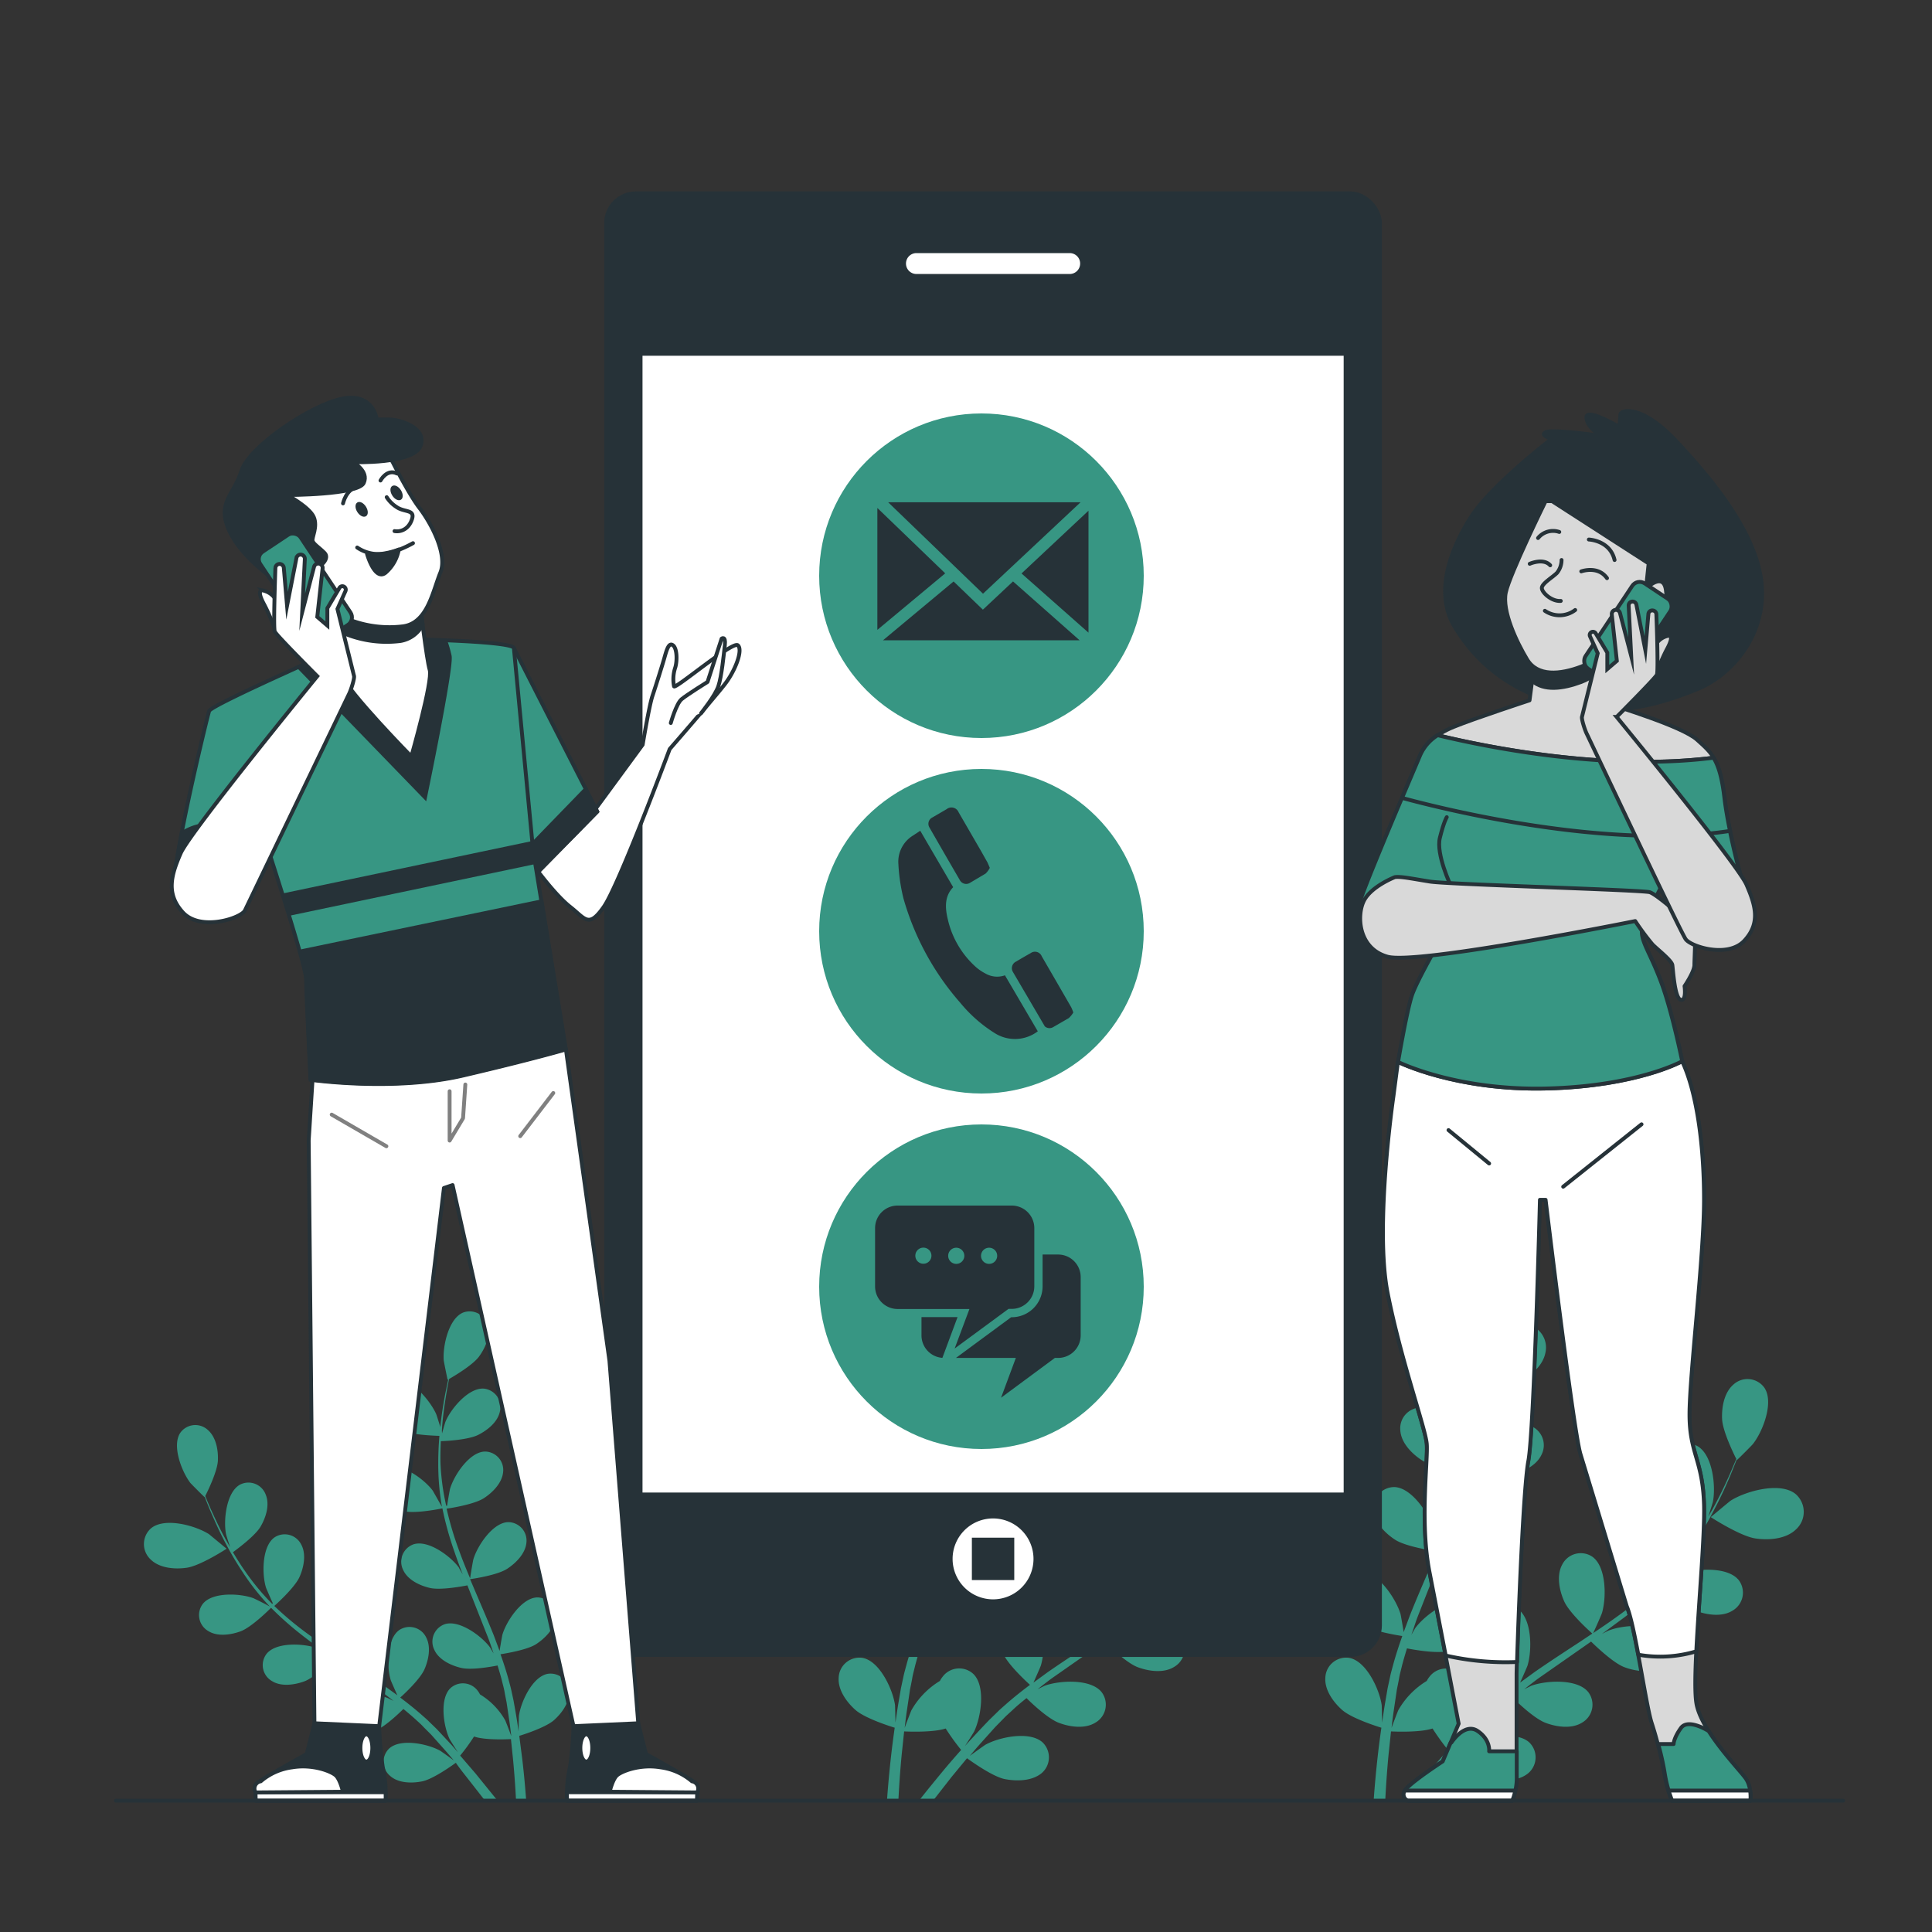 <svg xmlns="http://www.w3.org/2000/svg" xmlns:xlink="http://www.w3.org/1999/xlink" viewBox="0 0 500 500"><rect x="0" y="0" width="500" height="500" fill="#333333" stroke="none"/><style>.B{fill:#263238}.C{stroke-linejoin:round}.D{fill:#379683}.E{fill:#fff}.F{stroke:#263238}.G{stroke-linecap:round}.H{fill:none}.I{fill:#d9d9d9}.J{stroke-miterlimit:10}</style><g class="D"><use xlink:href="#B"/><use xlink:href="#C"/><path d="m372.3 459.83-4.82 6.17h-3.64c1.83-2.35 4-5 6.38-7.88 1.4-1.68 2.93-3.44 4.52-5.24a59.67 59.67 0 0 1-4-5.55c-3.25 1.09-9.89.8-10.75.76l-.65 6.18c-.42 4.45-.67 8.4-.84 11.73h-3c.24-3.4.59-7.44 1.11-12a251.56 251.56 0 0 1 .89-6.87c-.84-.25-7.65-2.38-10.15-4.59-2.27-2-4.6-5.2-4.35-8.4a5.38 5.38 0 0 1 6.18-5.08c4.47.81 7.87 8.26 8.41 12.28 0 .24.09 2.85.1 4.5l.42-2.91c.3-2 .66-3.93 1-6l.66-3.07c.22-1.07.54-2.09.81-3.15.67-2.43 1.47-4.87 2.33-7.31-1.73-.26-7.85-1.3-10.41-2.95s-5.33-4.44-5.57-7.64a5.39 5.39 0 0 1 5.34-6c4.54.12 9 7 10.18 10.87.07.24.57 3.12.82 4.71l1.63-4.38c1.68-4.21 3.51-8.43 5.32-12.64l1.63-3.88c-.61-.09-7.91-1.16-10.78-3-2.54-1.64-5.33-4.44-5.57-7.64a5.39 5.39 0 0 1 5.34-6c4.54.12 9 7 10.17 10.87.09.29.81 4.44.94 5.51 1.2-2.85 2.36-5.7 3.39-8.55a95.17 95.17 0 0 0 3.49-11.77c-.29 0-7.91-1.13-10.85-3-2.54-1.64-5.33-4.44-5.57-7.64a5.38 5.38 0 0 1 5.34-6c4.54.12 9 7 10.17 10.86.08.26.63 3.42.86 4.93h.26a69.09 69.09 0 0 0 1.31-12.28c.07-2.27 0-4.44-.1-6.55-1.44-.06-8-.39-10.85-1.81s-5.79-3.82-6.38-7a5.39 5.39 0 0 1 4.66-6.51c4.52-.38 9.74 5.94 11.3 9.68.09.21.72 2.37 1.16 4l-.19-2.85c-.29-3.43-.76-6.54-1.2-9.3-.26-1.57-.53-3-.8-4.29-1.38-.8-6.92-4.06-8.75-6.57s-3.37-6.07-2.44-9.14a5.38 5.38 0 0 1 7.13-3.63c4.19 1.75 5.91 9.76 5.57 13.8 0 .35-1.12 5.76-1.19 5.72l-.08-.05.85 4.11a154.09 154.09 0 0 1 1.41 9.3 96.06 96.06 0 0 1 .64 11.12 70.85 70.85 0 0 1-1 12.42v.14c.62-1.17 2.47-4.41 2.64-4.64 2.39-3.27 8.95-8.19 13.26-6.76a5.37 5.37 0 0 1 3 7.41c-1.31 2.93-4.89 4.62-7.84 5.3-3.33.77-10.59-.71-11.17-.83a95.7 95.7 0 0 1-3.32 12.25 173.5 173.5 0 0 1-2.56 7l1.17-2c2.39-3.27 8.94-8.19 13.26-6.76a5.37 5.37 0 0 1 3 7.41c-1.31 2.93-4.88 4.62-7.83 5.3s-9.21-.45-10.85-.77l-1.06 2.67-5 12.71c-.55 1.48-1 3-1.54 4.45l1-1.74c2.39-3.28 8.94-8.19 13.26-6.77a5.38 5.38 0 0 1 3 7.42c-1.31 2.93-4.88 4.62-7.83 5.29s-8.61-.33-10.56-.71c-.46 1.54-.93 3.07-1.31 4.58-.23 1-.53 2-.71 3.06s-.4 2.06-.6 3.08l-.88 5.94c-.19 1.34-.34 2.62-.49 3.91.53-1.48 1.64-4.36 1.76-4.59a20.88 20.88 0 0 1 7.35-7.55 5.93 5.93 0 0 1 .64-1 5.37 5.37 0 0 1 7.95-.83c3.29 3.14 2 11.23.24 14.88-.1.22-1.49 2.43-2.4 3.81.66-.73 1.28-1.45 2-2.19 1.34-1.48 2.71-2.92 4.19-4.47l2.25-2.19c.73-.75 1.6-1.45 2.4-2.18 1.91-1.67 3.92-3.26 6-4.82-1.29-1.17-5.82-5.41-7-8.2s-2-6.64-.43-9.44a5.38 5.38 0 0 1 7.74-2c3.72 2.61 3.69 10.8 2.49 14.68-.07.24-1.24 2.92-1.91 4.38l3.77-2.75c3.73-2.59 7.58-5.1 11.42-7.61l3.5-2.33c-.47-.42-6-5.34-7.33-8.46-1.22-2.77-2-6.65-.43-9.45a5.37 5.37 0 0 1 7.74-2c3.72 2.6 3.69 10.8 2.49 14.67-.09.29-1.78 4.16-2.26 5.12 2.57-1.72 5.11-3.45 7.54-5.26a93.76 93.76 0 0 0 9.41-7.9c-.22-.19-6-5.3-7.38-8.5-1.22-2.77-2-6.65-.44-9.44a5.37 5.37 0 0 1 7.74-2c3.73 2.61 3.69 10.8 2.5 14.67-.08.26-1.37 3.2-2 4.59a1.59 1.59 0 0 1 .21.15 68.46 68.46 0 0 0 7.87-9.52c1.31-1.86 2.46-3.7 3.53-5.52-1.17-.85-6.47-4.75-8.05-7.49s-2.72-6.39-1.47-9.34a5.37 5.37 0 0 1 7.47-2.87c4 2.18 4.85 10.33 4.09 14.31 0 .22-.71 2.38-1.21 3.94.47-.83 1-1.68 1.41-2.48 1.65-3 3-5.87 4.13-8.42l1.7-4c-.72-1.42-3.53-7.21-3.67-10.31s.53-6.92 3-9a5.37 5.37 0 0 1 7.95.9c2.53 3.77-.45 11.4-3 14.58-.21.28-4.1 4.19-4.14 4.12l-.05-.09c-.46 1.21-1 2.5-1.55 3.9-1.1 2.57-2.37 5.47-4 8.53a93.42 93.42 0 0 1-5.6 9.63 69.44 69.44 0 0 1-7.73 9.78.94.94 0 0 1-.1.1c1.16-.64 4.49-2.31 4.76-2.41 3.8-1.41 12-1.9 14.79 1.67a5.37 5.37 0 0 1-1.6 7.84c-2.7 1.72-6.61 1.15-9.45.09-3.2-1.2-8.44-6.43-8.86-6.85a94.35 94.35 0 0 1-9.53 8.38l-6 4.43c1-.52 1.95-1 2.09-1 3.8-1.41 12-1.9 14.79 1.67a5.37 5.37 0 0 1-1.6 7.84c-2.7 1.72-6.61 1.16-9.45.1s-7.44-5.46-8.63-6.63l-2.35 1.64-11.21 7.83c-1.28.93-2.5 1.9-3.74 2.86l1.81-.89c3.8-1.41 12-1.9 14.79 1.67a5.37 5.37 0 0 1-1.59 7.84c-2.71 1.72-6.62 1.16-9.46.09s-7-5-8.41-6.41c-1.23 1-2.47 2-3.61 3.09-.77.73-1.56 1.38-2.29 2.16l-2.2 2.24-4 4.46c-.89 1-1.73 2-2.57 3 1.27-.94 3.78-2.73 4-2.86 3.55-2 11.55-3.69 14.87-.59a5.38 5.38 0 0 1-.38 8C392.91 461 389 461 386 460.42c-3.26-.68-9-4.87-9.74-5.39l-3.96 4.8z"/><use xlink:href="#B" x="-126"/><use xlink:href="#C" x="-126"/><path d="m246.3 459.83-4.82 6.17h-3.64c1.83-2.35 4-5 6.38-7.88 1.4-1.68 2.93-3.44 4.52-5.24a59.67 59.67 0 0 1-4-5.55c-3.25 1.09-9.89.8-10.75.76l-.65 6.18c-.42 4.45-.67 8.4-.84 11.73h-2.95c.24-3.4.59-7.44 1.11-12a251.56 251.56 0 0 1 .89-6.87c-.84-.25-7.65-2.38-10.15-4.59-2.27-2-4.6-5.2-4.35-8.4a5.38 5.38 0 0 1 6.18-5.08c4.47.81 7.87 8.26 8.41 12.28 0 .24.09 2.85.1 4.5l.42-2.91c.3-2 .66-3.93 1-6l.66-3.07c.22-1.07.54-2.09.81-3.15.67-2.43 1.47-4.87 2.33-7.31-1.73-.26-7.85-1.3-10.41-2.95s-5.33-4.44-5.57-7.64a5.39 5.39 0 0 1 5.34-6c4.54.12 9 7 10.18 10.87.07.24.57 3.12.82 4.71.53-1.46 1-2.92 1.63-4.38 1.68-4.21 3.51-8.43 5.32-12.64l1.63-3.88c-.61-.09-7.91-1.16-10.78-3-2.54-1.64-5.33-4.44-5.57-7.64a5.39 5.39 0 0 1 5.34-6c4.54.12 9 7 10.17 10.87.09.29.81 4.44.94 5.51 1.2-2.85 2.36-5.7 3.39-8.55a95.17 95.17 0 0 0 3.49-11.77c-.29 0-7.91-1.13-10.85-3-2.54-1.64-5.33-4.44-5.57-7.64a5.38 5.38 0 0 1 5.34-6c4.54.12 9 7 10.17 10.86.08.26.63 3.42.86 4.93h.26a69.09 69.09 0 0 0 1.31-12.28c.07-2.27 0-4.44-.1-6.55-1.44-.06-8-.39-10.85-1.81s-5.79-3.82-6.38-7a5.39 5.39 0 0 1 4.65-6.51c4.53-.38 9.75 5.94 11.31 9.68.09.21.72 2.37 1.16 4l-.19-2.85c-.29-3.43-.76-6.54-1.2-9.3-.26-1.57-.53-3-.8-4.29-1.38-.8-6.92-4.06-8.75-6.57s-3.37-6.07-2.44-9.14a5.38 5.38 0 0 1 7.13-3.63c4.19 1.75 5.91 9.76 5.57 13.8 0 .35-1.12 5.76-1.19 5.72l-.08-.05.85 4.11c.5 2.75 1.05 5.87 1.41 9.3a96.06 96.06 0 0 1 .64 11.12 70.85 70.85 0 0 1-1.05 12.42v.14c.62-1.17 2.47-4.41 2.64-4.64 2.39-3.27 8.95-8.19 13.26-6.76a5.37 5.37 0 0 1 3 7.41c-1.31 2.93-4.89 4.62-7.84 5.3-3.33.77-10.59-.71-11.17-.83a95.7 95.7 0 0 1-3.32 12.25 173.5 173.5 0 0 1-2.56 7l1.17-2c2.39-3.27 8.94-8.19 13.26-6.76a5.37 5.37 0 0 1 3 7.41c-1.31 2.93-4.88 4.62-7.83 5.3s-9.21-.45-10.85-.77l-1.06 2.67-5 12.71c-.55 1.48-1 3-1.54 4.45l1-1.74c2.39-3.28 8.94-8.19 13.26-6.77a5.38 5.38 0 0 1 3 7.42c-1.31 2.93-4.88 4.62-7.83 5.29s-8.61-.33-10.56-.71c-.46 1.54-.93 3.07-1.31 4.58-.23 1-.53 2-.71 3.06s-.4 2.06-.6 3.08l-.88 5.94c-.19 1.34-.34 2.62-.49 3.91.53-1.48 1.64-4.36 1.76-4.59a20.88 20.88 0 0 1 7.35-7.55 5.93 5.93 0 0 1 .64-1 5.37 5.37 0 0 1 8-.83c3.29 3.14 2 11.23.24 14.88-.1.22-1.49 2.43-2.4 3.81.66-.73 1.28-1.45 2-2.19 1.34-1.48 2.71-2.92 4.19-4.47l2.25-2.19c.73-.75 1.6-1.45 2.4-2.18 1.91-1.67 3.92-3.26 6-4.82-1.29-1.17-5.82-5.41-7-8.2s-2-6.64-.43-9.44a5.38 5.38 0 0 1 7.74-2c3.72 2.61 3.69 10.8 2.49 14.68-.07.24-1.24 2.92-1.91 4.38l3.77-2.75c3.73-2.59 7.58-5.1 11.42-7.61l3.5-2.33c-.47-.42-6-5.34-7.33-8.46-1.22-2.77-2-6.65-.43-9.45a5.37 5.37 0 0 1 7.74-2c3.72 2.6 3.69 10.8 2.49 14.67-.09.29-1.78 4.16-2.26 5.12 2.57-1.72 5.11-3.45 7.54-5.26a93.76 93.76 0 0 0 9.41-7.9c-.22-.19-6-5.3-7.38-8.5-1.22-2.77-2-6.65-.44-9.44a5.37 5.37 0 0 1 7.74-2c3.73 2.61 3.69 10.8 2.5 14.67-.08.26-1.37 3.2-2 4.59a1.59 1.59 0 0 1 .21.15 68.46 68.46 0 0 0 7.87-9.52c1.31-1.86 2.46-3.7 3.53-5.52-1.17-.85-6.47-4.75-8.05-7.49s-2.72-6.39-1.47-9.34a5.37 5.37 0 0 1 7.47-2.87c4 2.18 4.85 10.33 4.09 14.31 0 .22-.71 2.38-1.21 3.94.47-.83 1-1.68 1.41-2.48 1.65-3 3-5.87 4.13-8.42l1.7-4c-.72-1.42-3.53-7.21-3.67-10.31s.53-6.92 3-9a5.37 5.37 0 0 1 7.95.9c2.53 3.77-.45 11.4-3 14.58-.21.28-4.1 4.19-4.14 4.12l-.05-.09c-.46 1.21-1 2.5-1.55 3.9-1.1 2.57-2.37 5.47-4 8.53a93.42 93.42 0 0 1-5.6 9.63 69.44 69.44 0 0 1-7.73 9.78.94.94 0 0 1-.1.1c1.16-.64 4.49-2.31 4.76-2.41 3.8-1.41 12-1.9 14.79 1.67a5.37 5.37 0 0 1-1.6 7.84c-2.7 1.72-6.61 1.15-9.45.09-3.2-1.2-8.44-6.43-8.86-6.85a94.35 94.35 0 0 1-9.53 8.38l-6 4.43c1-.52 1.95-1 2.09-1 3.8-1.41 12-1.9 14.79 1.67a5.37 5.37 0 0 1-1.6 7.84c-2.7 1.72-6.61 1.16-9.45.1s-7.44-5.46-8.63-6.63l-2.35 1.64-11.21 7.83c-1.28.93-2.5 1.9-3.74 2.86l1.81-.89c3.8-1.41 12-1.9 14.79 1.67a5.37 5.37 0 0 1-1.59 7.84c-2.71 1.72-6.62 1.16-9.46.09s-7-5-8.41-6.41c-1.23 1-2.47 2-3.61 3.09-.77.73-1.56 1.38-2.29 2.16l-2.2 2.24-4 4.46c-.89 1-1.73 2-2.57 3 1.27-.94 3.78-2.73 4-2.86 3.55-2 11.55-3.69 14.87-.59a5.38 5.38 0 0 1-.38 8C266.91 461 263 461 260 460.42c-3.26-.68-9-4.87-9.74-5.39l-3.96 4.8zm-197.97-54.1c3.56-.51 10.32-4.92 10.32-4.92l-4.55-3.76c-3.45-2.21-11.42-4.46-15-1.54a5.44 5.44 0 0 0-.1 8.09c2.32 2.28 6.3 2.57 9.33 2.13zm66.28-34.11c.08 0-1.58-5.33-1.72-5.65-1.66-3.75-7.07-10-11.64-9.54a5.43 5.43 0 0 0-4.56 6.68c.66 3.17 3.83 5.61 6.6 6.92 3.25 1.53 11.31 1.59 11.32 1.59z"/><path d="m121.24 460.52 4.28 5.48h3.24l-5.67-7-4-4.65a53.18 53.18 0 0 0 3.59-4.94c2.88 1 8.78.71 9.55.67l.57 5.5a243.97 243.97 0 0 1 .75 10.42h2.62a222.56 222.56 0 0 0-1-10.66l-.78-6.1c.74-.23 6.79-2.12 9-4.08 2-1.79 4.09-4.62 3.87-7.46a4.79 4.79 0 0 0-5.49-4.52c-4 .72-7 7.34-7.48 10.91 0 .21-.08 2.53-.08 4l-.38-2.59c-.27-1.75-.59-3.49-.92-5.36l-.59-2.73c-.2-.92-.48-1.86-.72-2.8-.59-2.16-1.3-4.33-2.07-6.49 1.54-.24 7-1.16 9.24-2.63s4.74-3.94 5-6.78a4.79 4.79 0 0 0-4.75-5.3c-4 .11-8 6.2-9 9.65-.06.22-.51 2.78-.73 4.2l-1.45-3.9c-1.49-3.74-3.12-7.49-4.72-11.23l-1.46-3.44c.55-.08 7-1 9.58-2.68 2.26-1.46 4.74-3.94 5-6.79a4.77 4.77 0 0 0-4.74-5.29c-4 .11-8 6.19-9 9.65-.08.26-.72 3.95-.83 4.9-1.07-2.53-2.1-5.06-3-7.59a84.77 84.77 0 0 1-3.09-10.46c.25 0 7-1 9.63-2.69 2.26-1.46 4.74-3.94 5-6.79a4.77 4.77 0 0 0-4.74-5.29c-4 .11-8 6.19-9 9.65-.07.23-.56 3-.76 4.38h-.23a61.88 61.88 0 0 1-1.48-10.9c-.06-2 0-4 .09-5.83 1.28 0 7.13-.34 9.64-1.6s5.15-3.4 5.67-6.2a4.78 4.78 0 0 0-4.13-5.78c-4-.34-8.66 5.27-10 8.6-.07.18-.64 2.1-1 3.51l.17-2.53c.25-3 .67-5.81 1.07-8.26.23-1.39.47-2.65.71-3.82 1.23-.7 6.15-3.6 7.77-5.83s3-5.39 2.17-8.12a4.78 4.78 0 0 0-6.33-3.23c-3.73 1.56-5.26 8.67-5 12.26 0 .31 1 5.12 1 5.09l.17-.05-.76 3.65c-.45 2.45-.93 5.22-1.25 8.26a84.62 84.62 0 0 0-.57 9.89 62.53 62.53 0 0 0 .93 11v.13l-2.34-4.13c-2.13-2.9-8-7.27-11.78-6a4.78 4.78 0 0 0-2.66 6.59c1.16 2.61 4.33 4.1 7 4.71 3 .68 9.41-.63 9.92-.74a84 84 0 0 0 3 10.89c.7 2.08 1.47 4.15 2.27 6.21-.51-.88-1-1.68-1-1.78-2.13-2.91-7.95-7.28-11.78-6a4.78 4.78 0 0 0-2.66 6.59c1.16 2.6 4.33 4.1 7 4.7s8.18-.39 9.64-.68l.94 2.37 4.46 11.3c.5 1.31.93 2.63 1.38 3.95l-.91-1.55c-2.13-2.91-8-7.28-11.78-6a4.78 4.78 0 0 0-2.66 6.59c1.16 2.6 4.34 4.1 7 4.71s7.64-.3 9.38-.63c.41 1.36.83 2.72 1.16 4.06.21.91.48 1.78.64 2.72s.35 1.83.53 2.74l.78 5.27c.17 1.19.3 2.33.44 3.48-.48-1.32-1.46-3.88-1.57-4.08a18.39 18.39 0 0 0-6.53-6.71 5.21 5.21 0 0 0-.56-.9 4.78 4.78 0 0 0-7.07-.73c-2.92 2.79-1.79 10-.22 13.22.1.19 1.33 2.15 2.14 3.38l-1.75-2-3.73-4-2-1.94c-.65-.67-1.42-1.29-2.14-1.94-1.69-1.48-3.48-2.89-5.31-4.28 1.15-1 5.17-4.81 6.26-7.28s1.78-5.91.39-8.4a4.79 4.79 0 0 0-6.88-1.8c-3.31 2.32-3.28 9.6-2.22 13 .07.22 1.11 2.6 1.71 3.9l-3.36-2.45c-3.31-2.3-6.73-4.52-10.14-6.76l-3.11-2.07c.41-.37 5.3-4.74 6.51-7.51 1.08-2.47 1.78-5.91.39-8.4a4.79 4.79 0 0 0-6.88-1.8c-3.3 2.32-3.28 9.6-2.21 13a110.78 110.78 0 0 0 2 4.54c-2.28-1.52-4.53-3.06-6.7-4.67a83.6 83.6 0 0 1-8.35-7c.19-.17 5.31-4.71 6.55-7.56 1.09-2.46 1.78-5.9.39-8.39a4.78 4.78 0 0 0-6.88-1.8c-3.3 2.32-3.28 9.6-2.21 13 .07.23 1.21 2.84 1.78 4.07a2.14 2.14 0 0 1-.19.13 61.38 61.38 0 0 1-7-8.45c-1.16-1.65-2.18-3.29-3.14-4.91 1-.75 5.75-4.22 7.16-6.65s2.41-5.68 1.3-8.3a4.76 4.76 0 0 0-6.63-2.54c-3.54 1.93-4.32 9.17-3.64 12.71 0 .19.63 2.11 1.08 3.5l-1.26-2.21c-1.46-2.67-2.64-5.21-3.66-7.47-.58-1.29-1.07-2.47-1.52-3.58.64-1.26 3.14-6.4 3.27-9.16s-.48-6.14-2.67-8a4.77 4.77 0 0 0-7.06.8c-2.25 3.35.4 10.13 2.63 13 .2.24 3.65 3.72 3.69 3.65v-.07c.41 1.07.87 2.22 1.39 3.46 1 2.29 2.1 4.86 3.51 7.58a85.22 85.22 0 0 0 5 8.56 61.53 61.53 0 0 0 6.86 8.68l.1.1a93.07 93.07 0 0 0-4.23-2.15c-3.38-1.26-10.64-1.69-13.14 1.48a4.78 4.78 0 0 0 1.41 7c2.41 1.53 5.88 1 8.4.08 2.85-1.06 7.5-5.71 7.87-6.09a82.72 82.72 0 0 0 8.48 7.45c1.73 1.35 3.51 2.65 5.32 3.93l-1.85-.91c-3.38-1.25-10.65-1.69-13.14 1.49a4.77 4.77 0 0 0 1.41 7c2.41 1.53 5.88 1 8.4.08s6.61-4.84 7.67-5.88l2.09 1.46 10 6.95c1.14.83 2.23 1.69 3.33 2.54l-1.61-.79c-3.38-1.25-10.64-1.69-13.14 1.49a4.77 4.77 0 0 0 1.42 7c2.4 1.53 5.88 1 8.4.08s6.21-4.46 7.47-5.7c1.1.91 2.19 1.82 3.21 2.75.69.65 1.39 1.23 2 1.92l2 2 3.56 4c.8.9 1.54 1.78 2.28 2.66-1.12-.84-3.36-2.43-3.56-2.54-3.15-1.75-10.26-3.28-13.21-.52a4.78 4.78 0 0 0 .34 7.1c2.15 1.87 5.66 1.9 8.29 1.35 2.9-.61 8-4.32 8.66-4.79 1.03 1.5 2.18 2.93 3.27 4.31z"/></g><g class="C F"><rect x="156.87" y="50.04" width="200.26" height="378.27" rx="7.67" class="B"/><path d="M165.78 91.57h182.46v295.2H165.78z" class="E"/></g><path d="M276.84 70.91h-39.67a2.7 2.7 0 0 1-2.7-2.7 2.7 2.7 0 0 1 2.7-2.71h39.67a2.7 2.7 0 0 1 2.7 2.71 2.7 2.7 0 0 1-2.7 2.7z" class="E"/><path d="M267.82 403.44A10.82 10.82 0 1 0 257 414.26a10.81 10.81 0 0 0 10.82-10.82z" stroke-width=".704" class="C E F"/><path d="M251.52 397.95h10.97v10.97h-10.97z" class="B"/><g class="F"><g class="C"><path d="m361.78 274.83-1.18 9s-4.88 33.43-1.5 50.71 9.76 34.93 10.14 39.06-1.88 20.28.75 33.43l7.51 39.06-4.13 9.77s-8.64 5.63-9.76 7.51a1.69 1.69 0 0 0 .75 2.63h27a15.36 15.36 0 0 0 1.13-6.39v-26.29c0-2.63 1.5-47.32 3-55.21s3-67.61 3-67.61H400s7.14 59.34 9 65.73l12 39.44c2.23 5.64 4.89 25.16 6.39 30.05a101.1 101.1 0 0 1 3.38 13.52 33 33 0 0 0 1.88 6.76H453s.38-3.38-1.13-5.63-11.26-12-12.77-19.16 2.26-40.21 1.9-51.83-3.76-13.15-3.76-23.29S441 325.15 441 310.5s-2-28.15-5.67-35.86l-5.22-5.08h-64.63z" class="I"/><path d="M442.15 447.92v.05s-5.26-3.38-7.14-.75-1.88 4.13-1.88 4.13h-4a67.18 67.18 0 0 1 1.75 7.89 33 33 0 0 0 1.88 6.76H453s.38-3.38-1.13-5.63c-1.06-1.6-6.23-6.94-9.72-12.45z" class="D"/><path d="M432.72 466H453a11.72 11.72 0 0 0-.07-2.61h-21.12l.91 2.61z" class="E"/><path d="M392.53 459.61v-6.38h-7.14s.38-3-3-5.26-6.77 3-6.77 3h-.18l-2.07 4.88s-8.64 5.63-9.76 7.51a1.69 1.69 0 0 0 .75 2.63h27a15.36 15.36 0 0 0 1.17-6.38z" class="D"/><path d="M363.59 463.39a1.69 1.69 0 0 0 .77 2.61h27a11.07 11.07 0 0 0 .78-2.61zM439 427.36c.63-12.79 2.23-30.18 2-38-.37-11.65-3.76-13.15-3.76-23.29S441 325.15 441 310.5s-2-28.15-5.67-35.86l-5.22-5.08h-64.63l-3.7 5.27-1.18 9s-4.88 33.43-1.5 50.71 9.76 34.93 10.14 39.06-1.88 20.28.75 33.43l4.16 21.42a70 70 0 0 0 18.46 1.67c.32-10.87 1.62-45.19 2.92-52 1.5-7.89 3-67.61 3-67.61H400s7.14 59.34 9 65.73l12 39.44c1 2.4 2 7.32 3 12.56a32.47 32.47 0 0 0 15-.88z" class="E"/><path d="m404.55 307.12 20.28-16.15m-49.96 1.5 10.52 8.64" class="G H"/><path d="M419 110.46s-8.63-5.1-8.43-2.35 3.92 4.7 3.92 4.7-12.36-1.76-14.32-1 1.38 1.77 1.38 1.77-15.3 11.76-20.59 19.8-10 19.81-4.51 28.83 13.53 16.08 27.06 20 26.86-.2 35.88-3.92 18-14.32 16.47-27.65-13.37-27.24-22.2-36.64-14.31-8-14.31-6.67a17.75 17.75 0 0 1-.35 3.13z" class="B"/><path d="m397.84 166.16-2 15.09s-14.32 4.7-19.61 6.86-7.65 4.9-8.63 7.25-15 35-15.6 38.1.39 4.51 4.7 6.47 16.3-5.29 16.3-5.29l1.57 5.49s-7.85 13.33-9.22 17.64-3.53 17.06-3.53 17.06 14.9 7.45 38.43 6.87 35.1-7.06 35.1-7.06-2.55-12.75-5.29-20.2-5.1-10.39-5.1-13.33 8.63-18.24 8.63-18.24l18.22 8.59s-4.3-14.86-5.48-24.86-3.21-11.63-7.14-15.16-21.17-8.62-21.76-9 .78-16.86.78-16.86-14.88 3.92-20.37.58z" class="I"/><path d="M409.22 176.49c2.74-1 6-3.59 8.56-5.91l.39-5s-14.84 3.94-20.33.6l-1.35 10c3.04 2.72 8 2.09 12.73.31z" class="B"/><path d="M430 254.44c-2.75-7.45-5.1-10.39-5.1-13.33s8.63-18.24 8.63-18.24l18.22 8.59s-4.3-14.86-5.48-24.86c-.63-5.41-1.53-8.36-2.83-10.5-27.94 3.55-59-2.82-71.39-5.83a11.69 11.69 0 0 0-4.49 5.09c-1 2.36-15 35-15.6 38.1s.39 4.51 4.7 6.47 16.34-5.29 16.34-5.29l1.57 5.49s-7.85 13.33-9.22 17.64-3.53 17.06-3.53 17.06 14.9 7.45 38.43 6.87 35.1-7.06 35.1-7.06-2.59-12.75-5.35-20.2z" class="D"/><path d="M375.48 229.24s-3.9-8.17-2.84-12.43 1.78-5.33 1.78-5.33" class="G H"/><path d="M446.29 206.6c-.63-5.41-1.53-8.36-2.83-10.5-27.94 3.55-59-2.82-71.39-5.83a11.69 11.69 0 0 0-4.49 5.09l-4.73 11.14c11 3 53.13 13.43 84.87 8.54-.6-2.91-1.12-5.84-1.43-8.44z" class="D"/><path d="m401.67 129.7 25 16.11-.69 6.51s4.46-4.45 5.15.35-1 7.2-4.12 8.57-4.8 1-4.8 1-7.54 8.22-13 10.28-11.3 2.6-14-1.86-6.54-12.54-5.51-17.34S400 129.7 400 129.7Z" class="I"/><path d="M404.13 144.93a5.35 5.35 0 0 1-1.18 3.33c-1.17 1.18-3.92 2.75-3.92 3.92s2.55 3.53 4.9 3.34m-4.12 2.55a6.72 6.72 0 0 0 7.85-.2m1.57-10s4.31-1.57 6.66 1.76m-20-3.72s3.53-1.57 5.3.39m-3.14-7.06a5 5 0 0 1 5.49-1.57m7.65 1.96s5.49.2 6.66 5.3" class="G H"/><path d="M361 227s-6.08 2.35-8 6.08-1.57 12.35 6.07 14.51 64.12-9.22 64.12-9.22a64.86 64.86 0 0 0 4.51 6.08c1.38 1.37 4.91 4.12 5.1 5.29s.59 8.63 2.16 9 1-3.53 1-3.53 2.55-3.72 2.55-5.49.39-7.45 0-8.82-9.61-9.41-11.57-10-52.16-2-56.86-2.75-7.52-1.36-9.08-1.15z" class="I"/></g><g class="J"><rect x="415.39" y="150.74" width="11.83" height="26.49" rx="2.31" transform="rotate(-146.39 421.304 163.994)" class="D"/><g class="I"><path d="M429 173.35s1.24-3.18 2.47-5.47 1.24-3.36.36-3.36a4.88 4.88 0 0 0-3.89 3.71 18.34 18.34 0 0 0-.35 5.83Z"/><path d="M418.39 185.54s10.07-10.07 10.42-10.95 0-12.35-.15-15.59a1 1 0 0 0-.85-1 1 1 0 0 0-1.21.93l-.79 9.29-2.31-11.7a1 1 0 0 0-1-.84 1 1 0 0 0-1 1.09l.65 13-2.9-11.13a1.08 1.08 0 0 0-1.33-.77 1.08 1.08 0 0 0-.79 1.16l1.31 12-2.47 2.12v-4.24l-3-5a.84.84 0 0 0-1.09-.32.83.83 0 0 0-.39 1.09l2 4.39-4.07 16.43c-.18.53.71 3.36 1.24 4.42s24.2 51.22 25.61 53.16 10.95 4.95 15.19.35 2.83-9.18.53-14.48-33.6-43.41-33.6-43.41z"/></g></g></g><circle cx="254" cy="149" r="42" class="D"/><path d="M279.64 129.99h-49.78l24.54 23.66 25.24-23.66zm-15.27 18.42 17.33 15.32v-31.56l-17.33 16.24zm-19.75-.03-17.56-16.92v31.55l17.56-14.63zm17.55 2.09-7.8 7.31-7.58-7.3-18.27 15.22h50.88l-17.23-15.23z" class="B"/><circle cx="254" cy="241" r="42" class="D"/><path d="M248.39 227.75a1.86 1.86 0 0 0 2.67.71l4-2.37a5.34 5.34 0 0 0 1.1-1.49l-.58-1.36-1.69-3-5.79-10a2 2 0 0 0-3.11-.83l-3.68 2.14a1.83 1.83 0 0 0-.75 2.64q3.9 6.81 7.83 13.56zm28.83 32.91q-3.8-6.6-7.62-13.18a1.89 1.89 0 0 0-2.87-.81q-1.91 1.07-3.78 2.19a1.88 1.88 0 0 0-.83 2.64l8.28 14.13a1.85 1.85 0 0 0 2.19.17l4-2.31a6.24 6.24 0 0 0 1.18-1.45 9.66 9.66 0 0 0-.55-1.38zm-17.14-8.25a6 6 0 0 1-5-.44 12.62 12.62 0 0 1-2.38-1.58 23.57 23.57 0 0 1-7.39-12.39c-.73-3-.93-6 1.37-8.4l-8.52-14.6-1.93 1.27a7.94 7.94 0 0 0-3.73 7.34 47.41 47.41 0 0 0 1.29 8.81 69.76 69.76 0 0 0 14.71 27.08 36.76 36.76 0 0 0 9 7.91 9.77 9.77 0 0 0 11.08-.51z" class="B"/><circle cx="254" cy="333" r="42" class="D"/><path d="M247.81 340.87h-9.33v4.73a5.82 5.82 0 0 0 5.41 5.81zm26.01-16.2h-4v8.23a8 8 0 0 1-8 8h-.14l-14.28 10.53h15.5l-3.83 10.3 13.93-10.3h.84a5.84 5.84 0 0 0 5.84-5.83v-15.1a5.84 5.84 0 0 0-5.86-5.83zM261.81 312H232.3a5.83 5.83 0 0 0-5.83 5.83v15.1a5.84 5.84 0 0 0 5.83 5.84h18.59L247.06 349 261 338.74h.84a5.85 5.85 0 0 0 5.84-5.84v-15.1a5.84 5.84 0 0 0-5.87-5.8z" class="B"/><g class="D"><circle cx="238.97" cy="324.97" r="2.09"/><path d="M249.57 325a2.09 2.09 0 1 1-2.09-2.09 2.1 2.1 0 0 1 2.09 2.09zm8.5 0a2.09 2.09 0 1 1-2.08-2.09 2.09 2.09 0 0 1 2.08 2.09z"/></g><g class="F"><g class="C"><g class="E"><path d="m153.17 210.61.76-1 12.39-16.88s1.68-10.07 2.52-12.59 2.52-7.83 3.08-9.79 1.12-4.2 2.24-3.36 1.12 4.2.56 5.88a9.53 9.53 0 0 0-.28 4.75c.28.84 15.11-11.75 16.5-10.63s-.55 6.44-3.35 10.07-14.27 16.79-14.27 16.79-13.15 35.25-17.07 40.85-4.75 3.08-8.67 0-9-10.07-9-10.07Z"/><path d="M173.6 187.11s1.4-5 2.8-6.16 6.71-4.47 6.71-4.47l3.64-11.2s1.12-.84.84 1.68-.84 8.12-1.68 10.63-4.48 7-4.48 7" class="G"/></g><path d="m133.03 167.8 21.54 42.25-16.5 16.79-4.76-15.95-.28-43.09z" class="D"/></g><g class="B"><path d="m136.09 220.22 1.98 6.62 16.5-16.79-2.97-5.82-15.51 15.99z" class="J"/><path d="m81.38 446-2 7.93s-11.73 6.5-12.63 7.4-.55 4.69-.55 4.69h33.58a30.79 30.79 0 0 0-.72-8.66 95.2 95.2 0 0 1-.93-10.61Z" class="C"/></g><g class="E C"><path d="M66.21 466h33.57a20.14 20.14 0 0 0 0-2.17H66.15a21.11 21.11 0 0 0 .06 2.17z"/><path d="M67.48 461a15.62 15.62 0 0 1 8.12-3.61c5.41-.91 10.29 1.08 11.37 2.16s1.8 4.15 1.8 4.15l-22.62.18a1.89 1.89 0 0 1 1.33-2.88zm28.87-8.63c0 1.95-.68 3.52-1.53 3.52s-1.54-1.57-1.54-3.52.69-3.52 1.54-3.52 1.53 1.58 1.53 3.52z"/></g><path d="m165.18 446 2 7.93s11.73 6.5 12.63 7.4.54 4.69.54 4.69h-33.57a30.34 30.34 0 0 1 .72-8.66 97 97 0 0 0 .92-10.61Z" class="B C"/><g class="E C"><path d="M180.34 466h-33.56a21.47 21.47 0 0 1-.06-2.17h33.69a20.08 20.08 0 0 1-.07 2.17z"/><path d="M179.08 461a15.68 15.68 0 0 0-8.12-3.61c-5.41-.91-10.29 1.08-11.37 2.16s-1.81 4.15-1.81 4.15l22.63.18a1.89 1.89 0 0 0-1.33-2.88zm-28.88-8.63c0 1.95.69 3.52 1.54 3.52s1.53-1.57 1.53-3.52-.68-3.52-1.53-3.52-1.54 1.58-1.54 3.52zM81 277.66l-1.11 17.5 1.49 150.82 16.75.75 16.76-139.28 2.24-.75 31.29 140.03 16.76-.75-7.46-93.84-11.26-80.54L81 277.66z"/></g></g><path d="M116.36 282.41v12.77l3.48-5.8.59-8.71" stroke="gray" class="C G H"/><g class="F"><path d="M92.46 165.84S54.69 182.35 54.13 184s-10.63 43.37-9 47.28a9.56 9.56 0 0 0 12 5c5.31-2 10.35-22.38 10.35-22.38s11.75 35.81 11.75 39.45 1.12 26 1.12 26 21.54 3.07 39.45-1.12 26.58-6.72 26.58-6.72l-8.39-51.2-5-52.6c-.52-1.96-32.46-2.52-35-2.24s-5.53.37-5.53.37z" class="C D"/><path d="M63.81 226a26 26 0 0 0-6.67-10.89c-3.12-2.77-7.27-1.2-10.11.52-1.5 7.77-2.47 14.3-1.85 15.73a9.56 9.56 0 0 0 12 5c2.43-.9 4.82-5.56 6.63-10.36z" class="B J"/></g><path d="m74.87 237 63.71-13.39-.51-3.16-.25-2.81-64.74 13.6 1.79 5.76z" class="B"/><g class="F"><path d="m146.46 271.6-6.29-38.34-62.55 13a45.48 45.48 0 0 1 1.69 7.2c0 3.63 1.12 26 1.12 26s21.54 3.07 39.45-1.12 26.58-6.74 26.58-6.74zm-48.4-106.04c-2.52.28-5.6.28-5.6.28l-15.16 6.75 32.7 33.76s7-33.67 6.38-36.57a30.31 30.31 0 0 0-1.16-4c-8.03-.29-15.96-.35-17.16-.22z" class="J B"/><g class="C"><path d="M108.69 156.05s1.68 14.55 2.52 17.35-4.76 22.38-4.76 22.38-16.23-16.51-18.19-21.26-6.43-21.27-6.43-21.27 14.27 7.28 26.86 2.8z" class="E"/><path d="m81.83 153.25 2.3 8.22 2.5 1.31a28.68 28.68 0 0 0 17 3.11 7.91 7.91 0 0 0 5.76-4.2l-.69-5.64c-12.6 4.48-26.87-2.8-26.87-2.8z" class="B"/><path d="M101.5 119.33s4.24 8.49 7.08 12.17 7.36 11.9 5.38 16.71-3.28 13-9.63 13.88a28.76 28.76 0 0 1-17-3.12c-5.1-2.55-5.66-3.4-5.66-3.4s-4.25 0-6.8-2-7.64-8.21-6.23-13.59 4.82-5.95 4.82-5.95-7.08-2.83-2.55-9.91 14.15-9.62 18.69-9.62 11.9 4.83 11.9 4.83z" class="E"/><path d="M100.08 128.67a8.21 8.21 0 0 0 2.55 2.55c2 1.42 4.81.57 4 3.12s-2.83 3.39-4.53 3.11m4.78 3.12s-5.38 3.11-9.06 2.83a10.08 10.08 0 0 1-5.38-1.7" class="G H"/><path d="M95 143.4s2 7.08 4.81 4.81a10.45 10.45 0 0 0 3.4-6A18.57 18.57 0 0 1 95 143.4Z" class="B"/></g></g><path d="M94.71 131.13c.62 1 .64 2.09 0 2.47s-1.6-.1-2.23-1.08-.64-2.09 0-2.48 1.6.1 2.23 1.09zm9.04-4.28c.62 1 .64 2.1 0 2.48s-1.6-.1-2.23-1.09-.64-2.09 0-2.47 1.6.1 2.23 1.08z" class="B"/><g class="F"><g class="C"><path d="M88.77 130.28s.82-3.78 3.78-4.28m5.92-1.64s1.65-3.12 4.28-1.81" class="G H"/><path d="M74.31 128.11s18.41 0 19.83-3.12-2.84-5.38-2.84-5.38 15.86.57 17.56-4.25-5.66-6.79-7.93-6.79h-3.4s-.85-7.08-9.06-5.38-24.07 12.46-26 18.69-6.51 8.21-3.11 15.57 12.74 13.31 12.74 13.31-1.42-5.38 1.42-5.66 7.64 1.69 8.49 1.69 3.4-2.26 2-3.68-2.83-2.26-3.11-3.11 1.41-3.68.28-6.23-6.87-5.66-6.87-5.66z" class="B"/></g><g class="J"><rect x="72.78" y="138.24" width="12.5" height="27.98" rx="2.31" transform="rotate(-33.61 79.04 152.227)" class="D"/><g class="E"><path d="M70.92 162.11s-1.31-3.35-2.61-5.78-1.31-3.54-.38-3.54A5.15 5.15 0 0 1 72 156.7a19.73 19.73 0 0 1 .37 6.16Z"/><path d="M82.11 175s-10.63-10.63-11-11.56.05-13 .16-16.47a1.11 1.11 0 0 1 .9-1 1.1 1.1 0 0 1 1.28 1l.84 9.8 2.43-12.36a1.09 1.09 0 0 1 1.08-.88 1.1 1.1 0 0 1 1.09 1.15l-.69 13.77 3.07-11.75a1.13 1.13 0 0 1 1.4-.81 1.14 1.14 0 0 1 .83 1.11l-1.39 12.65 2.61 2.24v-4.48l3.13-5.26a.87.87 0 0 1 1.15-.34.89.89 0 0 1 .41 1.15l-2.08 4.64 4.29 17.34c.18.56-.74 3.55-1.3 4.67l-27 56.14c-1.44 2.05-11.56 5.22-16 .37s-3-9.7-.56-15.29S82.11 175 82.11 175z"/></g></g></g><g class="C G H"><path d="m85.84 288.46 14.16 8.19m43.19-13.78-8.56 11.17" stroke="gray"/><path d="M30 466h447" class="F"/></g><defs><path id="B" d="M454.36 398.16c-4-.57-11.61-5.53-11.62-5.53s4.79-4 5.12-4.24c3.89-2.49 12.86-5 16.85-1.73a6.12 6.12 0 0 1 .13 9.11c-2.59 2.56-7.07 2.88-10.48 2.39z"/><path id="C" d="M379.77 359.77c-.1 0 1.77-6 1.93-6.36 1.87-4.22 8-11.27 13.1-10.73a6.11 6.11 0 0 1 5.13 7.51c-.74 3.58-4.3 6.32-7.42 7.79-3.66 1.73-12.74 1.79-12.74 1.79z"/></defs></svg>